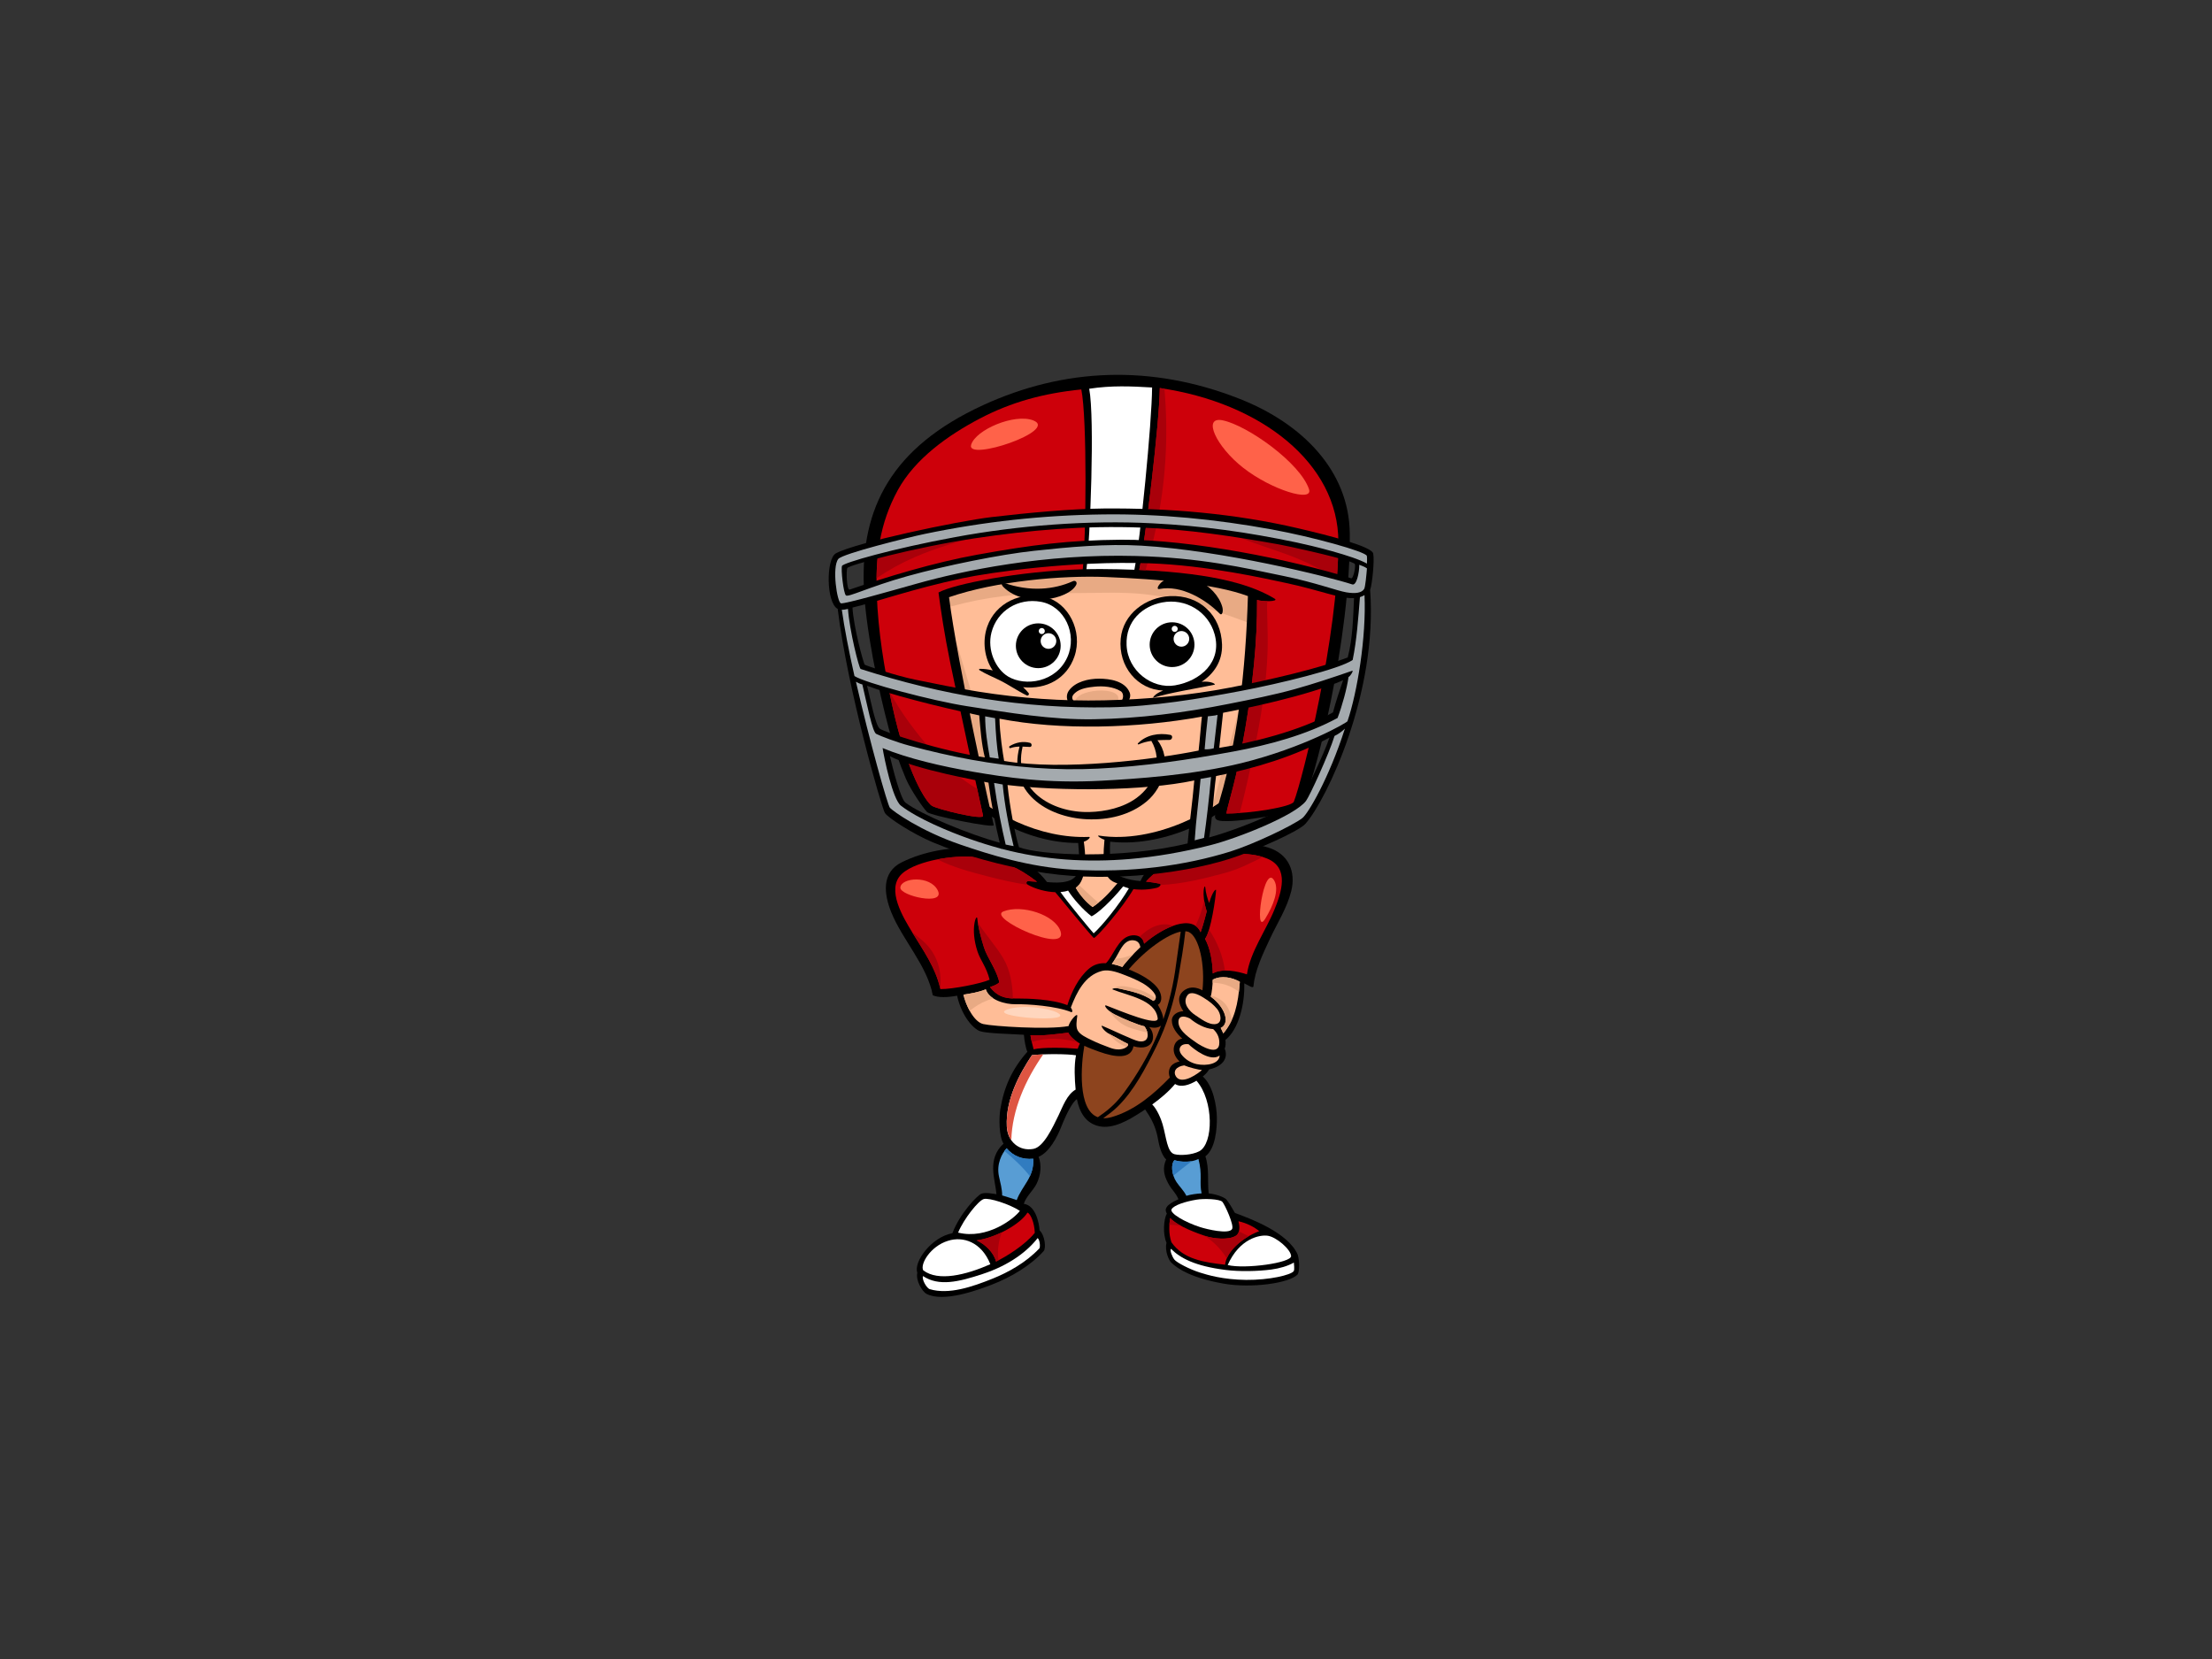 <?xml version="1.0" encoding="utf-8"?>
<!-- Generator: Adobe Illustrator 17.0.0, SVG Export Plug-In . SVG Version: 6.00 Build 0)  -->
<!DOCTYPE svg PUBLIC "-//W3C//DTD SVG 1.1//EN" "http://www.w3.org/Graphics/SVG/1.1/DTD/svg11.dtd">
<svg version="1.1" id="Layer_1" xmlns="http://www.w3.org/2000/svg" xmlns:xlink="http://www.w3.org/1999/xlink" x="0px" y="0px"
	 width="800px" height="600px" viewBox="0 0 800 600" enable-background="new 0 0 800 600" xml:space="preserve">
<rect x="0" y="0" width="800" height="600" fill="#333333" stroke="none"/>
<g>
	<path d="M484.861,193.258c-0.144-1.571-0.274-3.143-0.279-4.704c-3.435,1.172-7.993,0.761-11.198-0.799
		c-4.823-2.346-3.388-7.955-16.499-13.43c8.168,1.675,16.559-1.808,19.343-7.941c-1.05-1.516-2.194-2.974-3.358-4.409
		c-15.384,3.322-37.321-6.698-73.667-5.318c-38.434,1.454-61.279,23.569-60.78,33.259c-14.891,8.103-20.593,23.915-19.398,29.893
		c0.736-0.371,1.565-1.196,2.297-1.663c-1.774,5.145-1.429,11.563-0.847,16.258c0.888,7.19,3.327,17.901,8.68,23.728
		c-2.357-0.702-4.899-1.036-7.389-0.963c0.919,3.044,1.653,6.13,2.532,9.197c1.107,3.86,2.784,7.461,4.065,11.255
		c1.508,4.46,3.654,8.559,5.643,12.742c4.067-0.944,7.936-3.238,10.967-7.107c6.487,9.086,24.947,21.736,44.961,21.619
		c0.195,2.601,0.653,5.99,0.094,9.609c-0.557,3.621-3.801,5.289-11.363,4.52c-11.444-15.173-36.819-14.891-52.5-7.173
		c-7.507,3.699-6.456,11.626-3.81,18.157c4.045,9.971,13.006,19.272,14.994,29.973c1.965,0.894,5.289,0.801,8.797,0.145
		c1.653,7.475,5.922,12.014,8.288,12.834c2.319,0.815,10.976,1.005,15.874,1.295c0.141,2.029,0.725,5.183,1.26,6.135
		c-5.583,6.307-8.481,12.803-9.803,20.868c-0.499,3.05-0.499,9.829,1.177,12.377c-6.136,5.642-3.009,12.935-2.551,18.28
		c-1.484-0.172-4.048-0.765-5.498-0.151c-1.45,0.603-7.68,7-10.458,14.267c-7.561,1.378-14.122,10.385-12.673,14.279
		c-0.684,2.825,1.833,6.871,3.284,7.637c6.147,3.237,18.526-1.349,23.617-3.3c6.918-2.655,14.244-7.009,18.822-12.205
		c0.809-0.907,0.534-5.49-1.524-7.475c-0.157-2.746-1.45-9.005-5.682-9.569c0.719-2.57,3.467-4.881,4.639-7.292
		c1.446-2.976,1.898-6.622,0.696-9.709c3.938-1.642,6.782-7.265,8.265-11.023c1.781-4.511,3.995-8.859,5.595-9.825
		c0.889,4.565,3.105,8.729,8.045,9.788c5.135,1.11,10.848-2.333,14.943-4.96c0.556-0.36,1.123-0.729,1.691-1.109
		c0.398,0.656,0.874,1.293,1.243,1.898c1.81,2.924,2.839,5.596,3.436,8.974c0.303,1.706,1.129,5.638,2.93,7.193
		c-1.339,2.976-0.919,5.498,0.613,8.438c1.447,2.77,2.745,3.383,3.827,5.985c-4.744,2.059-5.122,3.66-4.206,5.184
		c-1.147,1.985-1.529,7.403-0.119,10.522c-0.727,3.218,0.995,6.457,1.643,7.114c2.522,2.516,7.788,5.723,19.045,7.694
		c10.003,1.753,23.621-0.142,26.68-3.27c0.723-0.747,0.837-4.728,0.075-7.249c-3.59-8.092-17.266-13.024-22.688-15.054
		c-0.743-1.311-2.505-4.336-3.267-5.021c-0.763-0.691-3.499-1.773-6.236-2.065c-0.486-4.275,0.28-9.048-1.19-13.386
		c3.686-2.796,4.204-10.055,4.158-13.983c-0.045-4.284-1.389-11.633-5.096-14.898c0.728-0.552,1.69-1.504,2.3-2.556
		c5.389-1.196,6.907-4.5,5.624-7.488c0.36-1,0.425-2.076,0.241-3.153c4.895-3.888,7.071-13.151,6.834-20.482
		c1.013,0.388,3.254,2.096,3.342,1.012c0.448-5.55,3.409-11.738,6.028-17.308c2.632-5.597,6.077-10.944,7.603-16.987
		c1.814-7.2-0.996-13.611-8.398-15.87c-8.432-2.562-18.394-0.671-26.906,0.781c-7.451,1.274-15.994,4.073-19.214,11.371
		c-4.056-0.264-9.871-1.866-10.459-4.718c-0.583-2.849-0.677-6.633-0.492-9.523c17.807,2.061,39.313-7.076,49.667-19.658
		c2.087,4.43,5.237,8.391,9.431,10.737c2.876-1.111,5.534-2.648,8.158-4.27c1.264-3.546,2.529-7.098,3.542-10.721
		c0.891-3.198,1.701-6.41,2.497-9.63c0.675-3.417,1.319-6.844,1.985-10.267c-4.461-0.383-9.284,1.311-13.59,4.628
		c7.282-8.328,11.126-15.08,13.331-26.939c1.399-7.511,2.074-17.875-0.813-25.99c2.869,0.081,5.705-0.227,8.236-0.852
		c0.177-2.469,0.333-4.939,0.472-7.41c-0.836-0.092-1.686-0.195-2.58-0.325c0.975-0.283,1.852-0.637,2.654-1.044
		C484.658,199.529,484.78,196.395,484.861,193.258z"/>
	<path fill="#FFFFFF" d="M458.553,446.93c3.032,0.478,8.229,4.847,8.396,7.325c0.168,2.482-16.793,4.807-22.937,3.261
		C448.249,447.922,455.653,446.471,458.553,446.93z"/>
	<path fill="#FFBD97" d="M432.84,384.86c-2.207-0.466-4.244-1.734-5.63-3.586c-1.265-1.696-0.544-4.019,2.645-3.619
		c1.911,1.832,7.922,6.53,11.238,4.091C440.987,384.769,436.351,385.603,432.84,384.86z"/>
	<path fill="#FFBD97" d="M434.72,387.01c-3.581,2.949-7.845,4.847-9.453,2.258c-1.02-1.635-0.125-3.521,3.01-3.961
		C430.035,386.069,433.552,386.911,434.72,387.01z"/>
	<path fill="#FFBD97" d="M430.353,368.347c2.146,1.819,5.38,3.679,8.412,3.836c1.324,1.215,2.202,2.786,2.222,4.801
		c0.05,5.381-6.832,1.19-8.495-0.013c-1.691-1.221-6.015-3.928-6.273-6.976C425.994,367.434,427.917,367.131,430.353,368.347z"/>
	<path fill="#FFBD97" d="M429.44,359.972c1.075-1.523,3.486-0.624,5.907,0.893c2.419,1.526,3.57,2.543,4.833,4.028
		c1.266,1.491,2.15,5.018-0.446,5.465c-2.596,0.446-5.675-2.082-7.437-3.212C430.391,365.916,427.384,362.881,429.44,359.972z"/>
	<path fill="#FFBD97" d="M442.418,373.76c-0.199-0.44-0.669-1.577-0.932-1.983c3.359-1.51,1.915-7.239-3.586-11.318
		c0.387-1.766,0.642-3.889,0.712-6.148c3.091-1.681,7.119-0.789,9.791,0.775C447.79,363.375,446.426,368.978,442.418,373.76z"/>
	<path fill="#FFFFFF" d="M395.536,337.553c2.907-2.542,9.206-10.241,12.734-16.257c-0.51-0.111-1.564-0.578-2.06-0.723
		c-1.464,1.832-7.477,8.789-11.419,10.832c-3.001-2.26-6.712-6.438-8.503-9.309c-0.812,0.283-1.748,0.46-2.756,0.533
		C386.426,326.729,395.05,337.093,395.536,337.553z"/>
	<path fill="#CD000A" d="M458.222,310.49c-6.934-2.798-15.159-1.393-22.391-0.703c-8.722,0.827-15.65,2.635-21.36,9.044
		c1.276,0.118,3.71,0.506,4.969,0.756c0.762,0.151,0.018,1.228-1.021,1.484c-2.818,0.684-5.721,0.853-8.497,0.493
		c-3.638,6.332-13.008,17.322-14.337,17.689c-1.54-1.537-11.353-13.393-13.932-16.58c-3.358-0.111-7.182-1.122-10.119-2.791
		c-0.529-0.296-0.363-1.235,0.297-1.196c1.023,0.059,2.112,0.138,3.227,0.211c-6.522-5.006-12.584-7.988-21.805-8.887
		c-4.896-0.473-9.934-0.086-14.769,0.899c-3.783,0.761-9.507,2.43-12.4,5.216c-5.737,5.53,0.627,15.79,3.928,21.203
		c3.945,6.47,8.482,12.849,10.084,20.396c4.565,0.046,14.868-2.042,17.818-3.395c-1.164-4.657-3.301-6.918-4.387-10.208
		c-2.778-8.414-0.271-13.787-0.082-11.981c0.37,3.574,1.362,7.074,2.425,10.516c1.118,3.614,4.816,8.534,5.532,12.652
		c-0.626,0.624-1.968,1.261-3.349,1.667c3.26,4.331,7.11,4.153,10.241,4.153c3.135,0,12.352,0.178,17.725,2.417
		c1.51-4.73,3.965-9.893,7.788-13.177c1.873-1.615,4.001-2.116,6.18-2.011c2.692-2.692,4.319-8.881,8.724-9.945
		c2.214-0.537,4.733,0.231,5.057,2.885c6.969-6.07,17.551-10.871,20.452-4.118c1.039-2.904,2.038-6.877,2.199-7.561
		c-2.15-6.891-0.623-10.294-0.5-8.578c0.123,1.718,0.772,4.02,1.396,5.537c1.253-4.387,2.51-5.196,2.493-4.638
		c-0.077,2.299-1.84,14.84-3.977,17.611c1.876,3.489,2.683,8.124,2.784,12.5c3.357-1.97,9.03-0.748,12.357,0.342
		c1.169-8.086,7.015-16.172,9.922-23.366C463.396,322.853,466.525,313.847,458.222,310.49z"/>
	<path fill="#FFBD97" d="M412.446,342.532c-2.516,2.397-5.334,5.399-6.529,7.18c-1.238-0.453-2.523-0.847-3.814-1.103
		c1.524-1.905,2.576-4.77,4.088-6.688c0.978-1.233,2.241-2.068,3.895-1.826C411.637,340.311,412.186,341.322,412.446,342.532z"/>
	<path fill="#FFFFFF" d="M355.798,433.647c1.918-0.533,9.32,1.831,13.061,4.281c-2.061,2.818-11.829,10.453-22.346,7.862
		C348.572,440.795,353.883,434.179,355.798,433.647z"/>
	<path fill="#FFFFFF" d="M342.83,448.765c5.419-1.759,12.128,0.378,15.34,8.462c-8.856,3.904-18.853,6.341-24.269,2.2
		C332.676,457.156,336.571,450.674,342.83,448.765z"/>
	<path fill="#FFFFFF" d="M375.88,451.513c-4.885,5.189-11.37,8.699-16.869,10.918c-7.401,2.978-15.877,5.873-22.746,3.814
		c-1.145-0.346-2.977-3.589-2.442-4.733c5.73,3.797,12.824,2.141,21.602-0.77c9.782-3.226,16.259-8.313,19.847-12.973
		C376.109,448.388,376.287,451.075,375.88,451.513z"/>
	<path fill="#CD000A" d="M371.605,438.536c1.08,0.443,2.521,3.587,2.639,7.343c-3.629,4.485-10.317,8.577-14.021,10.385
		c-0.797-3.247-3.905-6.274-7.013-7.654C360.388,447.62,369.164,442.582,371.605,438.536z"/>
	<path fill="#589DD4" d="M367.708,434.035c-0.979-0.382-4.625-1.515-5.261-1.69c-0.009-2.316-0.658-4.629-1.141-6.831
		c-1.005-4.531,1.066-8.394,2.746-10.228c2.355,2.786,5.694,4.174,9.634,3.793C374.052,425.891,369.698,428.686,367.708,434.035z"/>
	<path fill="#FFFFFF" d="M389.014,394.065c-3.213,1.84-4.69,6.279-6.205,9.373c-2.106,4.304-5.321,11.384-9.061,12.073
		c-5.155,0.946-9.344-2.629-9.619-8.093c-0.497-9.912,4.734-19.233,9.087-25.801c4.806-0.533,12.821-0.46,15.934,0.038
		C388.407,385.406,388.663,390.418,389.014,394.065z"/>
	<path fill="#DE5542" d="M377.301,381.327c-1.48,0.059-2.883,0.151-4.085,0.289c-4.354,6.568-9.585,15.889-9.087,25.801
		c0.096,1.924,0.685,3.607,1.621,4.942C366.049,401.38,370.828,390.589,377.301,381.327z"/>
	<path fill="#CD000A" d="M389.774,379.29c-4.728-0.42-12.73-0.571-15.958,0.205c-0.33-1.268-0.954-3.593-1.125-5.103
		c4.26,0.333,9.12-0.374,13.687-0.914c0.715,1.615,2.836,3.18,4.169,3.927C390.249,378.004,389.994,378.641,389.774,379.29z"/>
	<path fill="#A9000A" d="M356.616,316.808c5.018,1.314,10.065,2.491,15.178,3.214c-0.086-0.047-0.178-0.093-0.26-0.139
		c-0.529-0.296-0.363-1.235,0.297-1.196c1.023,0.059,2.112,0.138,3.227,0.211c-6.522-5.006-12.584-7.988-21.805-8.887
		c-4.714-0.461-9.556-0.106-14.225,0.794C344.563,313.617,350.616,315.238,356.616,316.808z"/>
	<path fill="#A9000A" d="M419.718,320.061c7.888-0.328,15.8-2.326,23.329-4.355c4.887-1.327,9.186-3.526,13.646-5.754
		c-6.595-2.056-14.153-0.807-20.862-0.164c-8.722,0.827-15.65,2.635-21.36,9.044c1.276,0.118,3.71,0.506,4.969,0.756
		C419.727,319.647,419.799,319.83,419.718,320.061z"/>
	<path fill="#A9000A" d="M435.501,325.696c-0.677,3.199-1.747,6.241-3.121,9.151c0.766,0.532,1.393,1.3,1.839,2.332
		c1.039-2.904,2.038-6.877,2.199-7.561C435.961,328.141,435.676,326.832,435.501,325.696z"/>
	<path fill="#A9000A" d="M437.264,336.207c-0.445,1.485-0.931,2.686-1.433,3.343c1.876,3.489,2.683,8.124,2.784,12.5
		c1.23-0.722,2.771-1.011,4.393-1.037C442.308,345.837,440.397,340.93,437.264,336.207z"/>
	<path fill="#A9000A" d="M362.869,346.624c-2.714-4.584-6.36-8.5-9.228-12.966c0.46,3.048,1.318,6.05,2.228,8.999
		c1.118,3.614,4.816,8.534,5.532,12.652c-0.626,0.624-1.968,1.261-3.349,1.667c2.603,3.463,5.579,4.041,8.27,4.133
		C366.218,356.011,365.35,350.815,362.869,346.624z"/>
	<path fill="#A9000A" d="M412.16,338.794c0.834,0.48,1.457,1.281,1.607,2.503c3.122-2.72,6.974-5.183,10.534-6.463
		C420.029,333.184,415.478,335.471,412.16,338.794z"/>
	<path fill="#A9000A" d="M333.742,340.272c-1.184-1.037-2.495-2.055-3.821-3.093c0.03,0.052,0.06,0.104,0.091,0.15
		c3.921,6.431,8.422,12.77,10.05,20.258C340.678,351.249,339.146,345.035,333.742,340.272z"/>
	<path fill="#A9000A" d="M389.726,376.899c-1.262-0.841-2.768-2.109-3.349-3.422c-4.567,0.539-9.426,1.247-13.687,0.914
		c0.08,0.709,0.262,1.602,0.466,2.475C378.542,375.139,384.206,375.48,389.726,376.899z"/>
	<path fill="#FFBD97" d="M389.73,372.618c-0.731-1.388-0.291-3.765-0.13-5.131c0.178-1.518-2.766,1.8-3.146,3.606
		c-7.504,1.405-27.493,0.072-30.879-0.735c-3.391-0.814-6.256-6.721-7.129-10.621c2.302-0.369,5.579-0.862,8.076-1.939
		c1.281,3.982,7.225,5.458,10.699,5.394c4.473-0.093,14.771,0.623,20.232,2.864c0.353,0.145,0.628-0.539-0.181-1.649
		c2.151-5.603,5.125-11.659,11.23-13.243c2.844-0.748,6.373,0.743,8.987,1.755c2.13,0.819,5.33,2.239,7.175,3.58
		c2.826,2.068,4.528,4.42,2.441,5.497c-4.055-2.831-8.316-3.54-12.136-4.421c-1.981-0.46-2.998,0.1-2.535,0.289
		c5.34,2.221,15.424,3.627,16.262,10.398c0.395,3.2-13.363-2.582-18.535-4.585c-1.238-0.479,0,1.682,2.977,3.206
		c2.976,1.523,8.387,3.796,10.725,4.289c1.803,2.253,1.962,6.076-2.022,5.406c-1.947-0.329-10.151-4.355-13.208-5.583
		c-0.707-0.283,0.385,1.866,2.786,3.073c2.407,1.21,5.157,2.891,6.304,3.35c1.14,0.46-1.375,3.278-6.084,1.59
		c-2.415-0.867-4.818-1.833-7.119-2.957C392.944,375.277,390.576,374.212,389.73,372.618z"/>
	<path fill="#E8AA84" d="M446.64,357.732c0.483,0.302,0.957,0.624,1.423,0.952c0.136-1.144,0.247-2.339,0.341-3.6
		c-2.672-1.563-6.7-2.456-9.791-0.775c-0.013,0.375-0.035,0.736-0.056,1.096C441.36,355.531,443.962,356.031,446.64,357.732z"/>
	<path fill="#E8AA84" d="M445.243,367.479c-1.128-4.355-3.492-6.371-7.259-7.449c-0.032,0.139-0.055,0.29-0.084,0.428
		c5.501,4.079,6.945,9.808,3.586,11.318c0.263,0.407,0.732,1.544,0.932,1.983c1.293-1.544,2.299-3.179,3.104-4.953
		C445.445,368.36,445.357,367.914,445.243,367.479z"/>
	<path fill="#E8AA84" d="M403.359,346.704c-0.396,0.682-0.805,1.333-1.257,1.905c1.291,0.256,2.576,0.65,3.814,1.103
		c0.8-1.189,2.327-2.923,4.006-4.665C407.899,346.032,405.721,346.644,403.359,346.704z"/>
	<path fill="#E8AA84" d="M357.137,361.785c0.695-0.268,1.388-0.512,2.083-0.729c-1.256-0.814-2.259-1.886-2.699-3.258
		c-2.497,1.077-5.773,1.569-8.076,1.939c0.393,1.754,1.193,3.914,2.256,5.832C352.58,364.071,354.612,362.75,357.137,361.785z"/>
	<path fill="#E8AA84" d="M403.137,366.883c-0.782-0.4-1.444-0.848-1.974-1.281c2.008,2.805,4.237,5.07,7.927,6.26
		c1.936,0.631,3.908,1.123,5.881,1.603c-0.179-0.795-0.568-1.61-1.109-2.294C411.523,370.679,406.112,368.406,403.137,366.883z"/>
	<path fill="#E8AA84" d="M407.721,377.418c-1.147-0.459-3.897-2.141-6.304-3.35c-0.2-0.104-0.392-0.21-0.574-0.328
		c1.83,2.253,3.91,3.882,6.575,4.919C408.04,378.161,408.175,377.603,407.721,377.418z"/>
	<path fill="#E8AA84" d="M402.786,357.47c0.448-0.104,1.194-0.125,2.183,0.104c3.819,0.881,8.081,1.59,12.136,4.421
		c0.465-0.236,0.73-0.545,0.851-0.893c-2.054-1.694-4.571-2.85-7.14-3.507C408.629,357.037,404.824,355.847,402.786,357.47z"/>
	<path fill="#8D441E" d="M419.225,358.206c1.168,2.081,0.982,4.486-0.472,5.162c1.361,2.28,1.933,3.98,1.982,5.257
		c2.193-6.327,3.716-12.949,4.56-19.53c0.522-4.08,1.211-8.113,1.732-12.166c-4.835,0.98-12.729,6.549-18.81,13.671
		C412.118,352.116,417.334,354.822,419.225,358.206z"/>
	<path fill="#8D441E" d="M429.887,337.047c-0.341-0.151-0.754-0.216-1.186-0.243c-0.603,5.571-1.577,11.134-2.52,16.56
		c-1.513,8.717-4.146,17.401-8.084,25.337c-3.707,7.469-7.92,15.718-13.972,21.609c-1.604,1.564-3.353,2.832-5.127,4.107
		c0.945,0.033,1.996-0.093,3.168-0.441c8.561-2.522,15.362-8.559,20.935-14.281c-0.755-1.904-0.348-4.13,1.712-5.176
		c0.552-0.276,1.166-0.512,1.784-0.638c-1.351-1.286-2.286-2.949-2.09-4.795c0.211-1.991,1.524-3.297,3.072-3.428
		c-1.969-1.846-3.739-4.015-3.768-6.615c-0.019-2.023,2.132-3.271,4.16-3.342c-1.749-2.568-2.541-5.815,0.714-7.797
		c1.975-1.197,4.174-0.848,6.198,0.263C435.883,349.134,433.735,338.749,429.887,337.047z"/>
	<path fill="#8D441E" d="M397.06,404.055c0.373-0.277,0.734-0.546,1.087-0.788c3.362-2.286,6.148-5.025,8.535-8.31
		c4.594-6.345,8.722-13.296,11.805-20.507c0.499-1.164,0.966-2.346,1.416-3.535c-0.99,0.873-2.688,0.94-4.279,0.513
		c2.636,2.825,1.941,9.117-5.695,6.976c-0.836,4.664-6.41,4.124-12.5,1.924c-1.601-0.578-3.476-1.268-5.269-2.102
		C390.983,384.947,389.615,401.389,397.06,404.055z"/>
	<path fill="#FFFFFF" d="M420.46,406.585c-0.505-1.75-1.899-5.303-3.743-7.142c3.022-2.187,6.006-4.689,8.259-7.402
		c2.165,1.372,5.161,0.356,7.743-1.177c6.29,7.095,6.215,22.814,0.977,25.522c-2.63,1.366-6.973,1.567-8.922,1.047
		C422.078,416.727,421.836,411.313,420.46,406.585z"/>
	<path fill="#589DD4" d="M425.509,427.53c-1.847-2.706-2.068-6.594-0.763-7.935c2.668,0.815,6.258,0.801,8.688-0.439
		c1.528,5.75,0.232,8.434,1.151,12.432c-1.667,0.11-3.956,0.384-5.518,0.898C428.224,430.712,426.723,429.3,425.509,427.53z"/>
	<path fill="#317CC0" d="M372.479,425.401c0.817-1.779,1.343-3.769,1.207-6.322c-3.94,0.381-7.279-1.007-9.634-3.793
		c-0.254,0.275-0.515,0.604-0.776,0.967C366.621,419.051,369.85,422.04,372.479,425.401z"/>
	<path fill="#317CC0" d="M431.042,419.93c-2.073,0.398-4.412,0.243-6.296-0.334c-0.957,0.98-1.089,3.323-0.368,5.578
		C426.617,423.398,428.81,421.593,431.042,419.93z"/>
	<path fill="#FFFFFF" d="M432.677,433.883c2.836-0.485,8.475-0.23,9.388,0.755c0.917,0.999,4.379,8.565,3.529,9.886
		c-1.235,1.947-9.072,0.065-11.542-0.722c-5.267-1.679-11.195-5.006-10.327-6.476C424.589,435.858,428.636,434.568,432.677,433.883z
		"/>
	<path fill="#CD000A" d="M423.673,449.294c-1.072-3.056-0.844-6.41-0.472-8.769c2.947,3.171,10.509,5.726,12.648,6.462
		c2.839,0.973,8.467,1.628,11.103-0.052c1.907-1.223,1.213-4.336,0.951-5.254c3.093,0.675,5.763,2.12,7.521,3.572
		c-6.86,2.698-11.966,7.784-12.349,12.15C435.629,456.543,428.04,455.545,423.673,449.294z"/>
	<path fill="#A9000A" d="M362.307,445.688c-2.937,1.418-6.149,2.519-9.096,2.922c3.107,1.38,6.215,4.407,7.013,7.654
		c0.275-0.14,0.568-0.283,0.873-0.441C360.647,452.453,361.095,448.9,362.307,445.688z"/>
	<path fill="#A9000A" d="M423.201,440.525c-0.113,0.723-0.207,1.55-0.262,2.428c1.473,0.021,2.943,0.184,4.393,0.496
		C425.689,442.572,424.189,441.581,423.201,440.525z"/>
	<path fill="#A9000A" d="M448.076,445.332c-0.178,0.629-0.521,1.216-1.123,1.604c-2.637,1.68-8.265,1.024-11.103,0.052
		c-0.076-0.023-0.172-0.058-0.26-0.084c3.293,2.102,6.119,4.945,8.079,8.25c1.204-2.872,4.103-5.819,7.945-8.056
		C450.427,446.515,449.247,445.938,448.076,445.332z"/>
	<path fill="#FFFFFF" d="M467.867,459.753c-1.069,1.378-8.706,3.211-17.175,3.137c-8.472-0.084-14.122-1.835-16.792-2.678
		c-3.635-1.144-8.318-3.581-9.159-4.653c-0.839-1.068-1.755-3.435-1.223-3.892c3.357,3.36,8.696,6.238,19.771,7.63
		c4.98,0.625,11.515,0.5,16.485-0.151c2.899-0.386,5.948-1.234,8.168-2.521C467.944,457.045,468.284,459.218,467.867,459.753z"/>
	<path fill="#FFBD97" d="M465.006,292.827c0.892-0.501,1.839-0.947,2.802-1.335c1.079-0.806,1.868-1.963,2.156-3.775
		c0.408-2.577,1.029-5.104,1.667-7.631c1.275-5.059,2.66-10.09,4.017-15.134c0.107-0.558,0.223-1.114,0.353-1.669
		c-0.774-0.032-1.599,0.013-2.472,0.151c-6.669,1.038-14.287,6.935-16.865,8.866c-0.527,0.401-1.649-0.46-1.284-1.381
		c8.199-20.551,18.833-40.335,6.085-60.485c-6.804-1.377-10.412-4.334-15.546-8.98c-6.546-5.928-14.412-10.352-22.982-12.642
		c-8.516-2.271-17.352-3.03-26.138-2.246c-8.024,0.726-18.786,1.412-25.804,5.73c-5.879,3.614-9.383,8.532-16.837,6.809
		c-2.849-0.66-5.069-1.567-7.713-2.895c-7.829,6.541-13.681,19.601-16.293,29.244c-1.67,6.173-3.477,12.806-2.798,19.207
		c0.563,5.325,2.31,9.729,4.371,14.481c4.517,2.396,6.017,7.47,4.8,6.198c-3.202-3.357-9.192-5.81-14.712-5.557
		c1.667,9.757,6.362,18.613,10.165,27.731c1.829-0.243,3.634-0.781,5.35-1.661c3.76-1.941,13.216-12.254,4.426-13.831
		c-0.579-0.106-0.813-0.96-0.195-1.171c7.312-2.5,8.445,5.712,4.411,10.406c11.492,13.298,30.382,22.12,47.86,21.423
		c0.864-0.032-0.368,1.295-1.856,1.74c1.305,9.13-0.015,14.636-2.905,16.665c1.429,2.595,3.957,5.407,6.081,6.956
		c3.157-2.088,5.911-4.874,8.966-8.572c-4.898-1.365-5.549-5.919-4.67-15.771c-1.273-0.368-3.104-1.655-1.92-1.478
		c19.939,3.048,42.923-8.954,52.666-19.779c-1.148-2.966-0.072-3.921,0.318-3.245c2.661,4.585,7.414,11.496,12.307,14.222
		C463.565,293.234,464.299,293.043,465.006,292.827z"/>
	<path fill="#E8AA84" d="M367.779,215.13c7.583-0.581,15.226-0.599,22.829-0.648c7.519-0.044,15.16-0.4,22.646,0.354
		c12.719,1.285,24.744,5.393,36.676,9.805c5.937,2.195,11.904,4.629,17.395,7.814c0.329-7.331-1.197-14.651-5.86-22.021
		c-6.804-1.377-10.412-4.334-15.546-8.98c-6.546-5.928-14.412-10.352-22.982-12.642c-8.516-2.271-17.352-3.03-26.138-2.246
		c-8.024,0.726-18.786,1.412-25.804,5.73c-5.879,3.614-9.383,8.532-16.837,6.809c-2.849-0.66-5.069-1.567-7.713-2.895
		c-7.381,6.166-13.001,18.124-15.811,27.553C342.532,219.13,355.022,216.107,367.779,215.13z"/>
	<path fill="#E8AA84" d="M388.862,253.708c-0.028,0.254-0.112,0.468-0.234,0.651c4.99,0.599,9.902,1.117,14.809,0.505
		C409.189,247.921,389.487,248.522,388.862,253.708z"/>
	<path fill="#E8AA84" d="M473.528,263.434c-6.669,1.038-14.287,6.935-16.865,8.866c-0.527,0.401-1.649-0.46-1.284-1.381
		c4.793-12.012,10.41-23.761,11.712-35.476c-4.629-2.834-9.659-5.073-14.743-7.023c0.288,0.212,0.472,0.557,0.422,1.046
		c-2.175,21.436-8.643,41.936-14.474,62.584c4.856-3.022,8.973-6.365,11.893-9.61c-1.148-2.966-0.072-3.921,0.318-3.245
		c2.661,4.585,7.414,11.496,12.307,14.222c0.752-0.184,1.485-0.375,2.192-0.591c0.892-0.501,1.839-0.947,2.802-1.335
		c1.079-0.806,1.868-1.963,2.156-3.775c0.408-2.577,1.029-5.104,1.667-7.631c1.275-5.059,2.66-10.09,4.017-15.134
		c0.107-0.558,0.223-1.114,0.353-1.669C475.226,263.25,474.401,263.295,473.528,263.434z"/>
	<path fill="#E8AA84" d="M355.813,264.324c-4.937-13.719-8.155-28.012-13.243-41.657c-4.336,1.213-8.624,2.646-12.841,4.349
		c-1.534,5.718-2.999,11.78-2.377,17.643c0.563,5.325,2.31,9.729,4.371,14.481c4.517,2.396,6.017,7.47,4.8,6.198
		c-3.202-3.357-9.192-5.81-14.712-5.557c1.667,9.757,6.362,18.613,10.165,27.731c1.829-0.243,3.634-0.781,5.35-1.661
		c3.76-1.941,13.216-12.254,4.426-13.831c-0.579-0.106-0.813-0.96-0.195-1.171c7.312-2.5,8.445,5.712,4.411,10.406
		c5.279,6.105,12.122,11.269,19.671,15.006C363.213,285.397,359.599,274.835,355.813,264.324z"/>
	<path fill="#E8AA84" d="M390.183,320.014c-0.341,0.421-0.713,0.782-1.118,1.071c1.429,2.595,3.957,5.407,6.081,6.956
		c0.728-0.479,1.436-1.005,2.132-1.569C394.825,324.455,392.564,322.156,390.183,320.014z"/>
	<path fill="#FFFFFF" d="M473.337,239.677c-1.019,5.593-3.468,10.815-6.19,15.788c-1.905,3.484-4.525,6.506-6.928,9.656
		c8.672-21.138,15.904-34.967,5.05-53.882c2.997,0.568,4.854,0.648,7.044,0.896C475.647,221.398,475.235,229.27,473.337,239.677z"/>
	<path fill="#FFFFFF" d="M484.155,205.876c-4.19-0.415-8.926-1.66-12.693-3.729c-2.417-1.333-3.727-3.344-2.791-2.737
		c0.931,0.608,5.691,2.67,7.669,3.377c2.965-0.283,6.135-1.618,8.635-3.745c0.094-2.497,0.058-5,0.141-7.501
		c-3.085,1.133-7.649,1.148-13.166-1.833c-6.519-3.521-4.43-10.434-22.429-17.342c9.499,0.609,21.265,0.531,24.23-6.944
		c-0.295-0.346-0.589-0.691-0.882-1.041c-8.232,2.123-22.73,0.557-33.261-1.327c-22.561-4.041-44.36-5.724-66.331,1.35
		c-19.241,6.192-30.686,18.339-33.25,27.318c-10.25,4.406-18.119,17.124-19.439,25.056c2.206-2.024,4.32-3.955,5.543-4.511
		c-1.28,3.442-3.214,6.429-3.514,10.191c-0.678,8.507,0.223,19.283,2.529,23.257c-0.248-6.543,0.982-15.15,4.364-25.651
		c3.465-10.777,10.517-22.826,16.802-26.93c3.042,1.473,6.868,2.925,9.441,3.335c4.243,0.673,6.804-1.606,9.964-3.961
		c4.473-3.324,9.34-5.054,14.804-6.122c11.671-2.289,23.443-3.936,35.306-1.949c11.88,2,23.565,7.621,32.653,15.599
		c8.374,7.348,25.328,10.429,35.12,8.45C483.79,207.618,483.978,206.749,484.155,205.876z"/>
	<path d="M378.035,215.91c-8.654-2.117-17.986,2.056-21,10.74c-1.823,5.253-1.001,11.454,2.006,15.827
		c-1.6-0.407-3.197-0.623-4.717-0.576c-0.271,0.006-0.267,0.35-0.08,0.47c2.28,1.402,4.737,2.393,7.137,3.567
		c3.425,1.675,6.53,3.887,9.956,5.578c0.501,0.246,1.014-0.411,0.678-0.847c-0.573-0.735-1.257-1.447-1.993-2.134
		c8.49,0.876,15.821-3.143,18.553-11.085C391.756,228.196,386.32,217.938,378.035,215.91z"/>
	<path fill="#FFFFFF" d="M386.055,237.605c-4.045,9.179-15.258,10.779-21.449,7.076c-4.471-2.674-7.7-9.544-6.024-15.961
		c2.045-7.849,9.614-12.557,17.842-11.077C385.072,219.194,389.697,229.35,386.055,237.605z"/>
	<path d="M434.578,246.585c4.299-2.788,7.589-7.329,7.387-13.489c-0.348-10.54-8.031-18.016-18.832-17.502
		c-8.916,0.426-16.961,6.509-17.811,15.394c-0.969,10.07,6.104,18.424,15.334,18.762c-3.184,1.21-3.828,2.704-3.568,2.623
		c5.659-1.799,15.432-3.342,22.168-4.74C439.876,247.507,438.052,246.201,434.578,246.585z"/>
	<path fill="#FFFFFF" d="M407.444,233.343c-0.395-8.876,5.915-14.127,12.825-15.453c8.624-1.654,16.771,3.32,19.026,11.538
		c2.739,9.959-5.135,16.858-14.363,18.445C416.7,249.282,407.848,242.66,407.444,233.343z"/>
	<path d="M408.528,250.381c-1.72-4.111-7.155-4.923-11.046-4.934c-3.736-0.005-8.573,1.067-10.888,4.299
		c-1.937,2.7,0.204,6.354,3.401,6.276c0.218-0.004,0.328-0.308,0.196-0.465c-1.442-1.794-3.78-2.874-1.33-5.003
		c1.829-1.594,4.709-1.973,7.008-2.209c3.082-0.315,6.744-0.019,9.435,1.622c1.358,0.822,1.358,3.807-1.686,5.105
		c-0.47,0.194-0.371,0.819,0.11,0.849C406.255,256.055,409.679,253.147,408.528,250.381z"/>
	<circle cx="375.504" cy="233.545" r="8.099"/>
	<path d="M423.892,225.055c-4.471,0-8.1,3.628-8.1,8.101c0,4.471,3.629,8.097,8.1,8.097c4.477,0,8.099-3.626,8.099-8.097
		C431.99,228.684,428.368,225.055,423.892,225.055z"/>
	<path d="M363.002,212.4c7.665,7.542,23.36,4.435,26.183-0.81c0.548-1.006-0.199-1.831-1.197-1.378
		c-6.654,3.001-15.402,3.948-25.021,0.541C362.088,210.441,361.926,211.341,363.002,212.4z"/>
	<path d="M420.446,210.274c-1.365,1.001-2.547,3.034-1.054,2.736c7.802-1.527,16.708,3.797,21.731,8.919
		c0.907,0.929,1.378-0.885,0.935-2.44C439.759,211.396,427.861,204.893,420.446,210.274z"/>
	<path d="M336.986,272.309c-2.308-3.461-8.493-6.178-12.607-5.663c-1.395,0.173-2.502,1.527-2.163,2.918
		c0.433,1.778,3.524,3.364,5.143,3.461c0.226,0.012,0.354-0.296,0.153-0.421c-0.986-0.618-5.338-2.672-3.765-4.276
		c0.988-1.011,3.265-0.178,4.377,0.166c2.771,0.864,6.108,2.365,8.391,4.18C336.76,272.871,337.19,272.618,336.986,272.309z"/>
	<path d="M474.043,274.496c0.058-0.285,0.118-0.571,0.171-0.86c-4.835-1.478-9.458-1.271-14.596,1.725
		c-1.266,0.742-1.479,2.369-0.038,3.04c1.666,0.775,3.296,0.522,4.587,0.125c0.264-0.079,0.209-0.414-0.054-0.411
		c-1.492,0.007-4.355-0.39-3.975-1.121C461.026,275.284,468.389,273.609,474.043,274.496z"/>
	<path fill="#FFFFFF" d="M427.277,228.223c-1.565,0-2.83,1.266-2.83,2.828c0,1.559,1.265,2.826,2.83,2.826
		c1.557,0,2.823-1.267,2.823-2.826C430.101,229.489,428.834,228.223,427.277,228.223z"/>
	<path fill="#FFFFFF" d="M424.849,226.343c-0.607,0-1.095,0.489-1.095,1.101c0,0.605,0.487,1.091,1.095,1.091
		c0.609,0,1.095-0.486,1.095-1.091C425.943,226.833,425.458,226.343,424.849,226.343z"/>
	<circle fill="#FFFFFF" cx="379.195" cy="231.834" r="2.828"/>
	<path fill="#FFFFFF" d="M376.773,227.132c-0.607,0-1.094,0.486-1.094,1.096c0,0.602,0.487,1.091,1.094,1.091
		c0.609,0,1.097-0.49,1.097-1.091C377.87,227.619,377.382,227.132,376.773,227.132z"/>
	<path d="M423.276,265.781c-4.154-0.811-8.727-0.048-11.739,3.073c-0.16,0.161,0.04,0.462,0.252,0.37
		c1.52-0.669,3.056-1.045,4.609-1.271c4.287,7.375,1.169,15.881-5.375,20.657c-4.802,3.507-11.215,4.932-17.07,5.071
		c-13.705,0.329-27.661-8.172-24.153-23.438c0.018-0.082,0.018-0.156,0.005-0.224c0.865,0.025,1.736,0.09,2.621,0.122
		c0.89,0.038,0.869-1.283,0.092-1.484c-2.595-0.685-5.078-0.164-7.343,1.168c-0.371,0.218-0.165,0.886,0.277,0.729
		c1.099-0.385,2.197-0.516,3.3-0.538c-0.015,0.031-0.034,0.052-0.042,0.086c-4.325,16.195,9.854,25.522,24.386,26.192
		c7.655,0.355,15.615-1.458,21.597-6.437c6.272-5.21,9.201-15.406,3.902-22.142c1.447-0.094,2.908-0.106,4.391-0.121
		C423.984,267.581,424.341,265.99,423.276,265.781z"/>
	<g>
		<path d="M488.165,192.945c-0.239-22.737-17.256-39.781-39.7-48.643c-32.207-12.723-63.734-11.185-92.938,2.237
			c-33.262,15.291-44.143,37.366-43.123,65.41c0.539,14.805,5.169,37.107,9.019,51.478c1.665,6.217,3.678,12.255,6.205,18.218
			c1.685,3.968,6.337,10.767,7.702,12.067c1.364,1.295,24.367,5.958,24.06,4.698c-0.78-3.206-13.142-58.428-16.163-82.423
			c16.941-5.852,40.965-7.953,56.777-7.298c19.635,0.812,39.083,2.386,51.324,6.893c-0.821,26.216-3.55,53.73-11.726,78.677
			c-0.907,2.752,1.702,2.706,4.331,2.706c7.989,0,26.197-3.948,26.224-4.032C475.412,283.974,488.551,230.614,488.165,192.945z"/>
		<path fill="#CD000A" d="M391.598,205.882c-23.121,0.679-46.835,5.389-52.172,8.405c0.818,6.228,2.065,14.844,4.29,25.646
			c2.218,10.76,11.261,52.802,11.811,55.076c0.44,1.825-16.652-2.333-18.559-3.633c-1.909-1.301-8.736-10.9-14.314-36.396
			c-2.884-13.181-5.07-26.68-5.563-40.124c-0.498-13.517,1.049-25.577,7.597-37.576c6.194-11.335,18.156-19.875,29.722-25.931
			c11.342-5.935,22.938-9.113,36.661-10.503C393.23,151.382,392.796,194.793,391.598,205.882z"/>
		<path fill="#FFFFFF" d="M397.901,205.8c-1.646-0.009-3.307,0.009-4.968,0.046c1.337-11.021,3.044-54.468,0.997-65.25
			c8.05-1.235,15.255-0.902,22.74-0.456c-0.087,12.867-4.304,55.532-6.41,65.918C406.414,205.911,402.314,205.817,397.901,205.8z"/>
		<path fill="#CD000A" d="M467.929,289.964c-0.729,1.819-15.6,4.281-24.396,4.249c0.57-3.509,3.634-11.853,6.833-30.733
			c2.592-15.305,4.384-30.997,4.274-46.52c1.512,0.68,8.173,0.669,6.345-0.441c-7.416-4.494-20.359-9.129-48.968-10.39
			c2.17-10.459,7.338-53.206,7.443-65.79c36.703,5.303,64.583,27.297,64.583,55.618
			C484.044,229.712,471.058,282.114,467.929,289.964z"/>
		<path fill="#A9000A" d="M355.492,193.455c8.703-2.368,17.386-4.741,26.287-6.15c-12.448-0.389-25.029,0.202-37.299,2.309
			c-8.946,1.534-18.177,3.715-26.517,7.601c-0.611,3.872-0.896,7.822-0.941,11.892c4.321-2.931,8.933-5.482,13.811-7.61
			C338.844,198.004,347.082,195.747,355.492,193.455z"/>
		<path fill="#A9000A" d="M337.024,271.525c-5.693-6.487-11.188-13.75-15.421-21.53c0.339,1.666,0.689,3.327,1.051,4.984
			c5.579,25.496,12.405,35.095,14.314,36.396c1.907,1.301,18.999,5.458,18.559,3.633c-0.155-0.638-0.972-4.383-2.118-9.677
			C347.316,281.628,341.819,276.989,337.024,271.525z"/>
		<path fill="#A9000A" d="M418.027,191.282c3.633-16.893,4.584-33.574,3.111-50.677c-0.563-0.089-1.111-0.186-1.678-0.266
			c-0.105,12.585-5.273,55.331-7.443,65.79c0.776,0.032,1.536,0.073,2.289,0.11C415.674,201.286,416.943,196.308,418.027,191.282z"
			/>
		<path fill="#A9000A" d="M458.444,235.253c0.133-4.266-0.063-8.479-0.131-12.738c-0.031-1.597-0.161-3.401,0.066-5.094
			c-1.478-0.003-3.086-0.169-3.739-0.459c0.109,15.522-1.683,31.215-4.274,46.52c-3.199,18.88-6.263,27.224-6.833,30.733
			c1.47,0.006,3.115-0.059,4.834-0.185c1.898-7.264,3.532-14.573,5.039-21.788C455.957,260.063,458.064,247.711,458.444,235.253z"/>
		<path fill="#A9000A" d="M473.689,196.034c-10.441-2.883-21.415-3.545-32.313-4.38c2.417,0.847,4.809,1.805,7.188,2.793
			c6.854,2.847,14.003,4.8,20.841,7.629c4.955,2.053,9.637,4.52,14.071,7.351c0.269-3.45,0.443-6.804,0.526-10.025
			C480.608,198.158,477.181,197.002,473.689,196.034z"/>
		<g>
			<path d="M496.642,200.201c-0.522-2.578-15.814-6.486-27.036-9.107c-22.917-5.353-46.821-7.399-70.509-7.19
				c-11.365,0.1-27.019,1.512-40.53,3.114c-12.33,1.466-49.142,9.208-56.267,13.116c-3.573,1.96-3.562,17.839,0.667,20.09
				c3.503,29.028,15.904,71.92,17.06,73.779c1.159,1.866,10.45,7.731,17.201,10.569c12.565,5.288,25.278,8.409,36.729,10.504
				c23.299,4.263,51.91,1.458,70.605-4.421c9.006-2.844,25.073-9.872,27.609-12.763c7.773-8.862,26.13-47.552,23.353-84.536
				C496.28,211.323,497.143,202.704,496.642,200.201z M318.21,263.548c-1.655-1.243-3.332-10.424-4.63-15.541
				c7.36,2.839,25.236,7.551,40.559,10.723c0.48,5.292,0.816,10.237,2.036,15.198C340.132,271.596,319.864,264.792,318.21,263.548z
				 M327.472,290.277c-1.784-1.373-4.63-12.431-5.622-16.782c9.696,4.971,32.912,9.003,35.641,9.55
				c1.077,8.107,2.581,15.667,4.068,21.724C350.469,301.799,332.928,294.469,327.472,290.277z M429.509,305.039
				c-24.027,5.813-53.455,4.283-60.996,1.352c-1.434-4.84-3.302-14.392-4.126-22.468c19.34,2.25,49.075,2.224,67.545-1.661
				C431.271,290.18,430.166,297.576,429.509,305.039z M433.489,271.455c-16.538,3.311-49.082,7.341-70.325,3.753
				c-0.464-2.486-1.622-10.185-1.683-15.284c21.904,4.277,49.768,3.523,73.203-0.743
				C434.353,261.824,433.968,267.399,433.489,271.455z M470.685,288.721c-1.169,1.556-18.649,10.07-33.392,14.156
				c1.157-6.372,1.524-14.872,2.514-22.206c14.345-2.814,28.28-7.157,40.88-13.833c0.04,0,0.083-0.008,0.127-0.017
				C478.679,273.104,471.849,287.17,470.685,288.721z M482.096,257.641c-11.868,6.773-30.067,11.141-41.135,12.827
				c0.449-4.178,0.916-8.405,1.377-12.684c6.598-1.246,30.531-6.052,43.416-11.779C484.485,249.697,483.079,253.874,482.096,257.641
				z M487.422,237.783c-10.621,4.009-28.227,8.133-42.544,10.887c-15.029,2.89-30.241,4.272-45.564,4.619
				c-15.222,0.347-30.395-0.764-45.402-3.137c-7.7-1.22-15.332-2.799-22.958-4.35c-6.845-1.388-17.757-5.06-18.202-5.409
				c-0.446-0.349-4.071-13.755-4.439-20.659c8.536-2.023,21.406-6.67,39.665-10.576c10.436-2.231,40.052-6.362,67.472-5.441
				c21.16,0.713,42.44,5.587,49.777,7.151c12.402,2.641,19.347,5.75,24.474,5.436C489.374,223.301,489.262,230.75,487.422,237.783z
				 M488.709,209.159c-21.023-6.576-57.876-14.142-83.235-13.96c-18.922,0.133-32.317,1.864-52.039,5.414
				c-15.545,2.794-32.911,8.08-46.162,12.633c-1.006,0.345-1.337-6.766-0.818-7.812c0.523-1.045,24.358-7.484,45.989-10.727
				c20.257-3.038,39.688-4.661,60.288-3.899c16.865,0.626,33.268,3.128,49.797,6.09c3.023,0.542,19.992,4.239,25.656,6.211
				c0.039,0.025,0.075,0.042,0.119,0.055c0.063,0.019,0.127,0.038,0.189,0.057c0.928,0.337,1.494,0.621,1.537,0.818
				C490.328,205.365,489.36,209.361,488.709,209.159z"/>
			<path fill="#A4AAAE" d="M487.338,260.834c-0.178,0.522-15.891,9.587-38.151,15.107c-17.861,4.431-38.606,5.747-50.771,6.412
				c-20.008,1.083-34.729-1.242-46.342-3.211c-11.383-1.935-23.938-4.872-32.871-8.601c0.573,3.667,3.617,18.489,6.617,20.828
				c6.115,4.762,17.65,9.505,24.951,12.067c3.644,1.281,7.341,2.429,11.076,3.441c0.167,0.126,0.371,0.172,0.578,0.145
				c15.008,3.995,30.577,4.967,46.186,3.647c9.484-0.809,19.379-2.523,29.163-5.006c9.79-2.489,30.6-10.72,34.564-16.008
				c1.32-1.754,8.231-16.757,10.316-23.493c1.351-0.635,2.626-1.556,3.75-2.64c-5.801,18.062-13.324,30.765-15.389,32.348
				c-3.64,2.798-17.881,9.558-26.082,12.106c-16.582,5.143-36.161,7.785-57.101,6.543c-15.709-0.933-30.012-5.485-40.352-9.012
				c-14.773-5.044-24.473-12.12-25.629-13.361c-0.803-0.861-7.306-23.902-12.288-45.582c0.752,0.404,1.509,0.788,2.316,0.974
				c1.718,7.268,3.644,17.163,5.01,17.876c1.488,0.778,7.367,3.031,12.004,4.264c7.459,1.991,14.86,3.719,22.483,5.097
				c15.274,2.753,30.227,3.955,45.8,3.206c16.397-0.791,32.787-3.212,48.884-6.181c12.863-2.373,26.316-5.984,37.688-12.133
				c1.657-4.352,3.395-10.642,3.966-14.816c0.813-0.435,1.88-2.447,1.355-2.265c-7.376,2.55-14.142,4.79-20.674,6.614
				c-7.868,2.196-16.018,3.767-24.043,5.372c-16.039,3.207-32.326,5.286-48.73,5.552c-15.503,0.249-30.673-2.362-45.904-4.727
				c-12.748-1.979-36.988-8.465-40.685-10.89c-2.008-8.878-3.676-17.493-4.58-24.001c0.39,0.06,1.311-0.039,2.227-0.279
				c0.568,7.913,4.014,21.54,4.585,21.723c29.705,9.537,58.707,14.432,90.169,13.854c15.456-0.283,32.277-3.055,47.423-5.928
				c13.787-2.616,35.552-7.866,40.354-11.188c1.516-7.337,2.025-15.287,2.634-22.725c0.595-0.194,1.144-0.438,1.651-0.734
				C494.184,230.444,490.866,250.467,487.338,260.834z"/>
			<path fill="#A4AAAE" d="M435.458,303.015c-0.655,0.163-2.709,0.747-3.378,0.899c0.448-7.251,1.527-15.128,2.127-22.219
				c1.365-0.227,2.42-0.417,3.777-0.669C437.28,288.878,436.376,296.603,435.458,303.015z"/>
			<path fill="#A4AAAE" d="M359.523,283.161c1.063,0.206,2.05,0.368,3.114,0.561c0.672,7.324,2.19,15.135,3.947,22.288
				c-0.932-0.23-1.942-0.315-2.87-0.565C362.399,299.934,360.721,291.716,359.523,283.161z"/>
			<path fill="#A4AAAE" d="M361.2,274.378c-0.174-0.028-2.456-0.318-3.232-0.45c-0.838-4.616-1.675-10.02-1.675-14.86
				c1.216,0.198,2.376,0.481,3.591,0.676C360.124,265.147,360.483,270.101,361.2,274.378z"/>
			<path fill="#A4AAAE" d="M438.973,270.623c-0.919,0.296-2.445,0.457-3.297,0.357c0.322-3.807,0.61-7.091,1.161-11.912
				c0.777-0.131,2.596-0.214,3.512-0.521C439.99,261.923,439.435,266.386,438.973,270.623z"/>
			<path fill="#A4AAAE" d="M494.377,203.837c-4.935-2.851-20.015-6.512-25.465-7.654c-17.858-3.735-33.675-5.955-51.976-6.915
				c-23.363-1.229-48.81,0.786-71.44,4.973c-22.817,4.219-40.523,9.309-40.97,10.425c-0.445,1.118,0.52,9.906,1.409,10.673
				c0.892,0.769,8.304-3.072,22.199-6.956c13.889-3.886,33.743-7.864,45.805-9.167c12.701-1.376,26.132-2.619,38.867-1.87
				c29.267,1.711,67.635,11.192,76.26,14.017c1.557,0.513,2.557-4.284,2.541-7.101c0.872,0.354,2.027,0.727,2.77,1.307
				c-0.179,2.236-0.591,6.762-1.011,7.432c-0.908,1.46-3.169,1.772-6.474,1.22c-3.311-0.554-11.08-3.506-22.325-5.837
				c-15.057-3.122-30.143-6.675-53.752-7.304c-33.315-0.886-62.64,5.334-79.27,10.008c-8.75,2.457-25.98,7.392-27.391,7.113
				c-1.412-0.28-3.338-13.112-0.964-16.046c1.567-1.932,25.417-7.838,31.326-9.066c21.387-4.432,42.48-6.756,64.493-7.042
				c20.465-0.267,40.851,1.771,60.867,5.42c15.01,2.738,34.016,8.038,34.458,9.574C494.433,201.363,494.433,202.986,494.377,203.837
				z"/>
		</g>
	</g>
	<path fill="#FF6249" d="M449.643,169.199c-9.824-7.672-14.933-18.713-7.467-17.186c8.96,1.832,28.063,15.379,31.248,24.924
		C475.05,181.816,459.909,177.216,449.643,169.199z"/>
	<path fill="#FFD6BE" d="M364.463,365.037c5.336-1.781,14.749-0.466,17.897,1.19C389.914,370.199,356.112,367.815,364.463,365.037z"
		/>
	<path fill="#FF6249" d="M351.22,160.865c1.688-5.523,15.69-11.366,22.392-8.852C383.332,155.661,349.31,167.113,351.22,160.865z"/>
	<path fill="#FF6249" d="M460.923,318.609c1.706,3.231-0.301,8.736-3.358,13.701C453.263,339.3,457.16,311.488,460.923,318.609z"/>
	<path fill="#FF6249" d="M325.623,321.025c0.166-3.665,10.883-4.571,13.57,1.079C341.883,327.746,325.488,323.982,325.623,321.025z"
		/>
	<path fill="#FF6249" d="M362.873,329.638c6.656-2.661,18.689,1.195,20.679,7.16C386.416,345.403,356.906,332.029,362.873,329.638z"
		/>
</g>
</svg>
